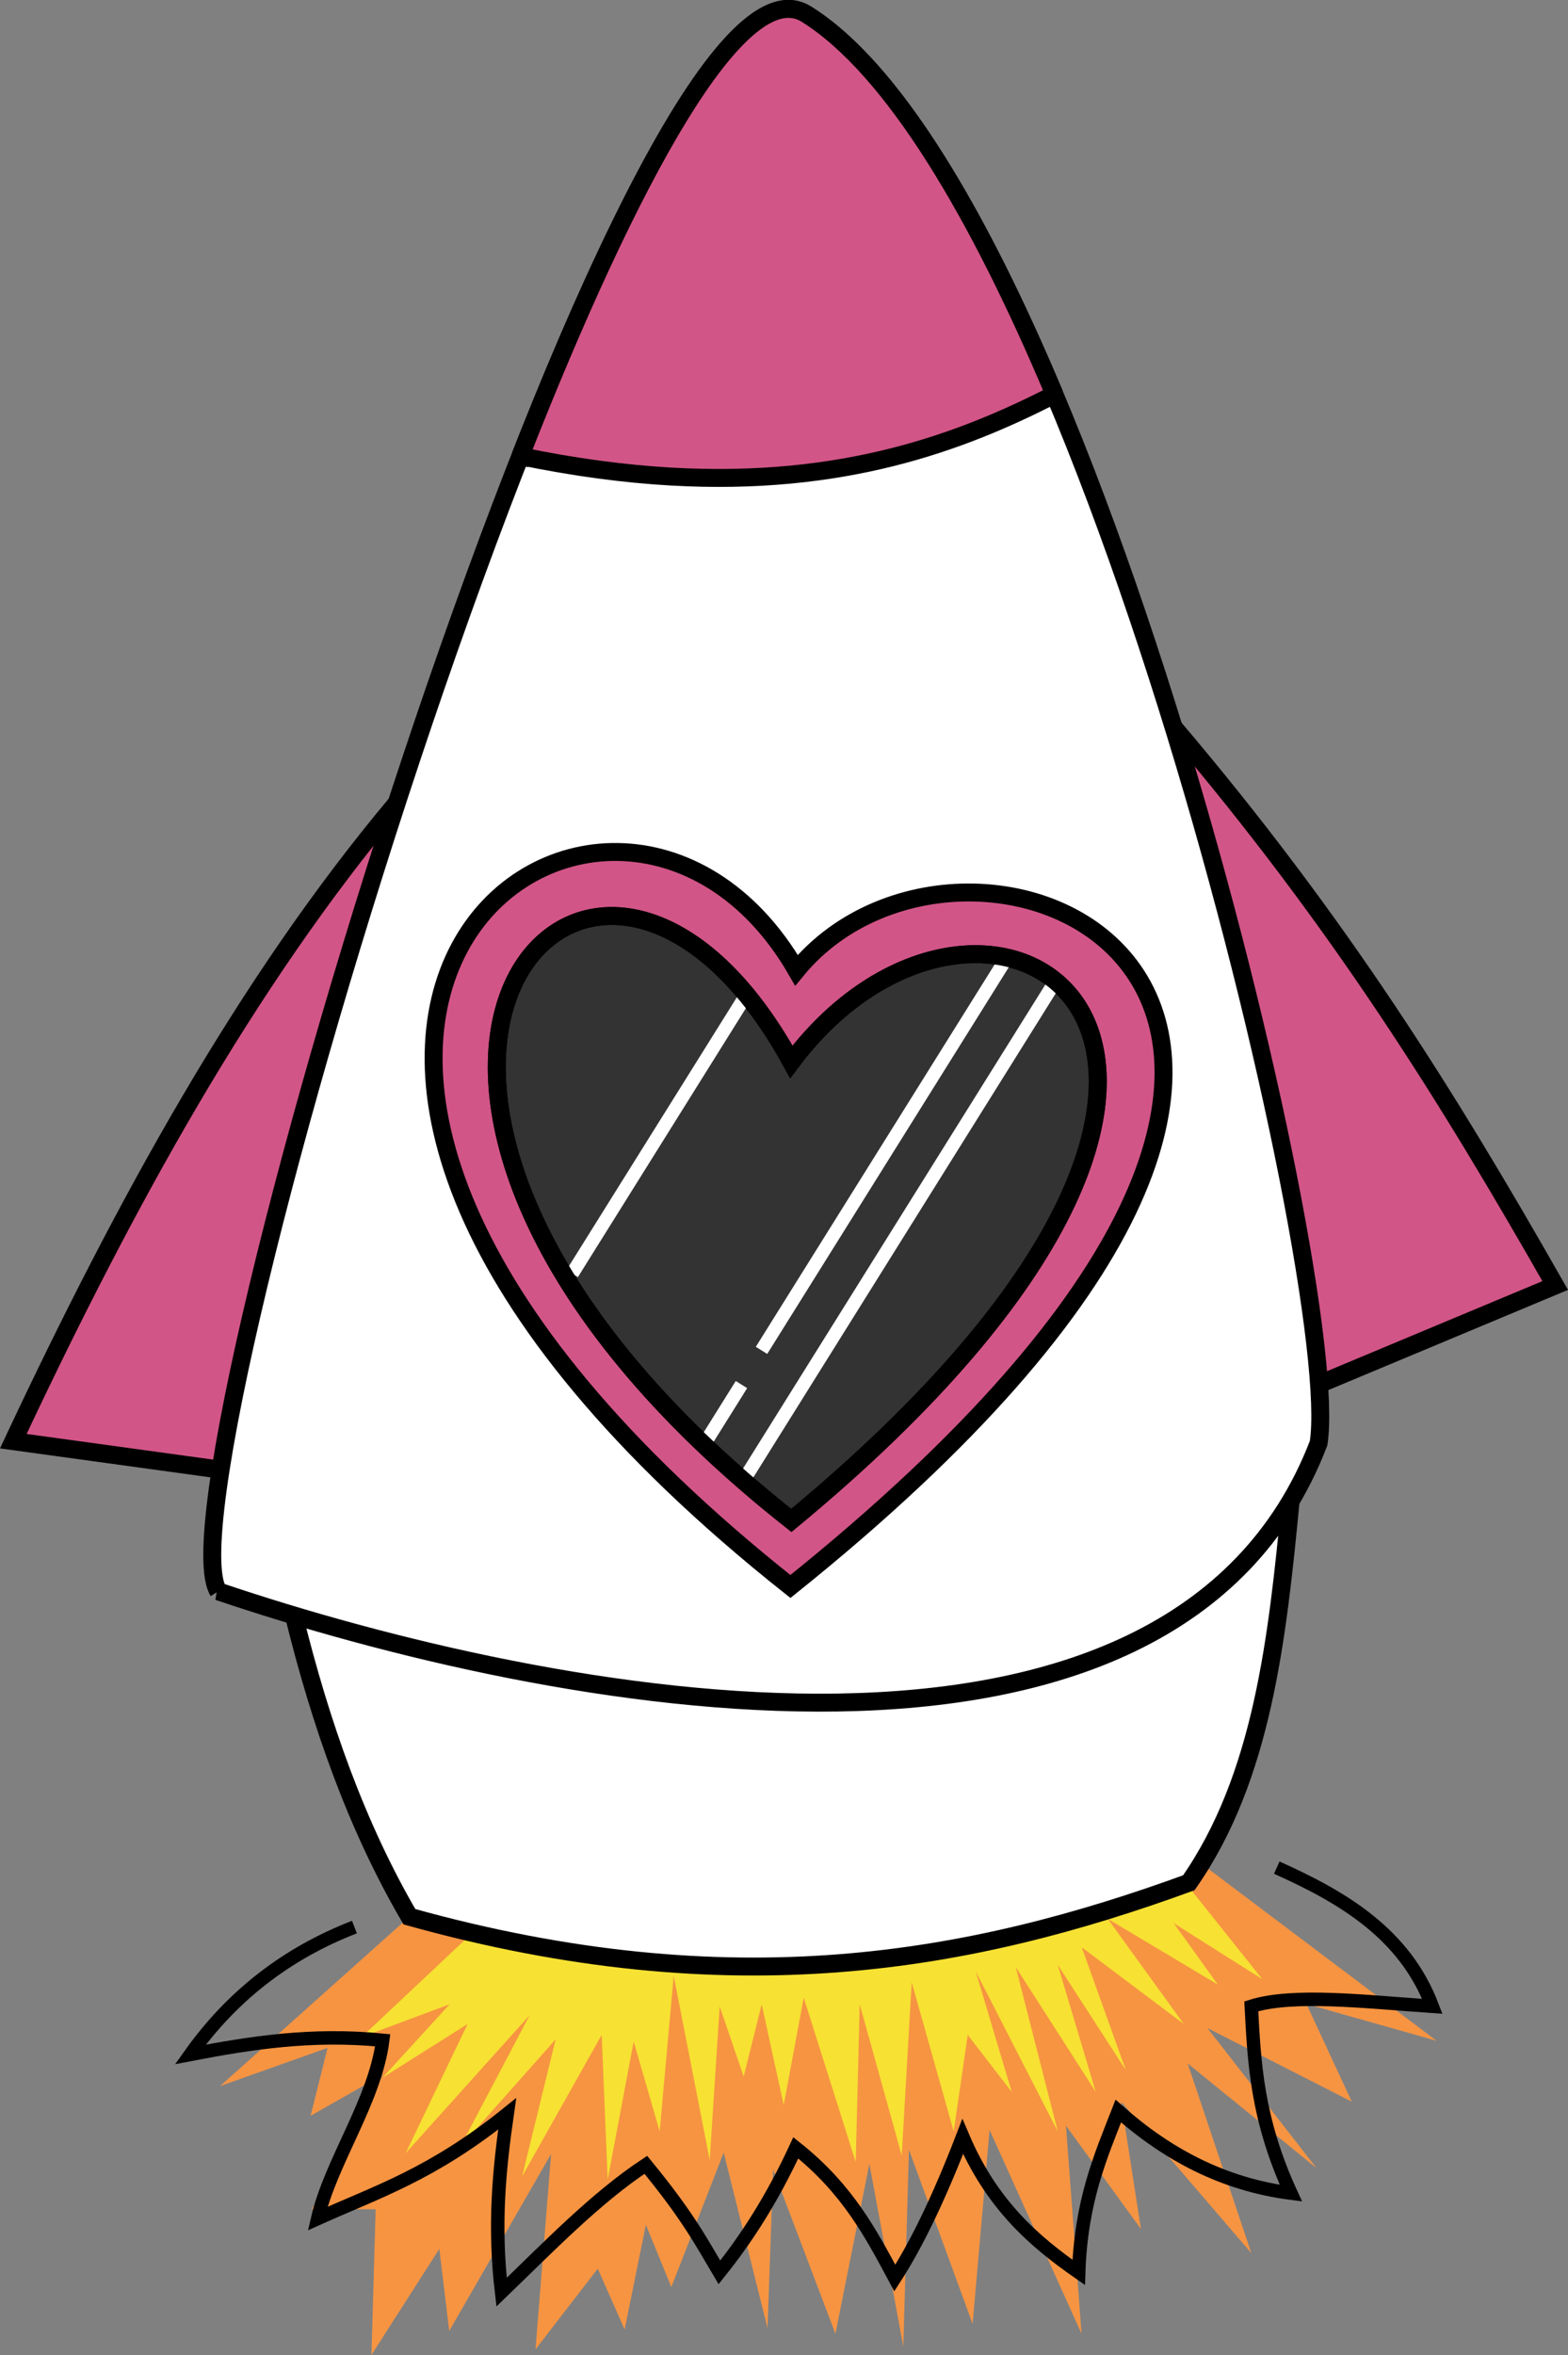<?xml version="1.0" encoding="UTF-8" standalone="no"?>
<!-- Created with Inkscape (http://www.inkscape.org/) -->

<svg
   width="69.948mm"
   height="105.007mm"
   viewBox="0 0 69.948 105.007"
   version="1.1"
   id="svg5"
   inkscape:version="1.1 (c68e22c387, 2021-05-23)"
   sodipodi:docname="rocket.svg"
   xmlns:inkscape="http://www.inkscape.org/namespaces/inkscape"
   xmlns:sodipodi="http://sodipodi.sourceforge.net/DTD/sodipodi-0.dtd"
   xmlns="http://www.w3.org/2000/svg"
   xmlns:svg="http://www.w3.org/2000/svg">
  <rect x="0" y="0" width="69.948" height="105.007" fill="#808080" stroke="none"/>
  <sodipodi:namedview
     id="namedview7"
     pagecolor="#ffffff"
     bordercolor="#666666"
     borderopacity="1.0"
     inkscape:pageshadow="2"
     inkscape:pageopacity="0.0"
     inkscape:pagecheckerboard="0"
     inkscape:document-units="mm"
     showgrid="false"
     showguides="true"
     inkscape:guide-bbox="true"
     inkscape:zoom="1.4823793"
     inkscape:cx="100.51408"
     inkscape:cy="104.22433"
     inkscape:window-width="1201"
     inkscape:window-height="761"
     inkscape:window-x="225"
     inkscape:window-y="228"
     inkscape:window-maximized="0"
     inkscape:current-layer="layer1" />
  <defs
     id="defs2">
    <inkscape:path-effect
       effect="powerstroke"
       id="path-effect39197"
       is_visible="true"
       lpeversion="1"
       offset_points="2.752,0.418"
       not_jump="true"
       sort_points="true"
       interpolator_type="CentripetalCatmullRom"
       interpolator_beta="0.75"
       start_linecap_type="round"
       linejoin_type="spiro"
       miter_limit="4"
       scale_width="1"
       end_linecap_type="round" />
    <inkscape:path-effect
       effect="simplify"
       id="path-effect39195"
       is_visible="true"
       lpeversion="1"
       steps="1"
       threshold="0.003"
       smooth_angles="0"
       helper_size="0"
       simplify_individual_paths="false"
       simplify_just_coalesce="false"
       step="1" />
    <inkscape:path-effect
       effect="bspline"
       id="path-effect39159"
       is_visible="true"
       lpeversion="1"
       weight="33.333"
       steps="2"
       helper_size="0"
       apply_no_weight="true"
       apply_with_weight="true"
       only_selected="false" />
    <inkscape:path-effect
       effect="sketch"
       id="path-effect38962"
       is_visible="true"
       lpeversion="1"
       nbiter_approxstrokes="100"
       strokelength="10"
       strokelength_rdm="0;1"
       strokeoverlap="0"
       strokeoverlap_rdm="0.3;1"
       ends_tolerance="0.1;1"
       parallel_offset="5;1"
       tremble_size="5;1"
       tremble_frequency="1"
       nbtangents="5"
       tgt_places_rdmness="1;1"
       tgtscale="10"
       tgtlength="100"
       tgtlength_rdm="0.3;1" />
    <inkscape:path-effect
       effect="rough_hatches"
       id="path-effect38556"
       is_visible="true"
       lpeversion="1"
       direction="135.043,252.465 , 12.495,0"
       dist_rdm="0;1"
       growth="0"
       do_bend="false"
       bender="135.043,257.465 , 5,0"
       bottom_edge_variation="0;1"
       top_edge_variation="0;1"
       bottom_tgt_variation="0;1"
       top_tgt_variation="0;1"
       scale_bf="0"
       scale_bb="0"
       scale_tf="0"
       scale_tb="1"
       top_smth_variation="0;1"
       bottom_smth_variation="0;1"
       fat_output="true"
       stroke_width_top="0"
       stroke_width_bottom="0"
       front_thickness="1"
       back_thickness="0.25" />
    <inkscape:path-effect
       effect="powerstroke"
       id="path-effect33659"
       is_visible="true"
       lpeversion="1"
       offset_points="3.364,0.592"
       not_jump="true"
       sort_points="true"
       interpolator_type="CentripetalCatmullRom"
       interpolator_beta="0.75"
       start_linecap_type="round"
       linejoin_type="spiro"
       miter_limit="4"
       scale_width="1"
       end_linecap_type="round" />
    <inkscape:path-effect
       effect="simplify"
       id="path-effect33657"
       is_visible="true"
       lpeversion="1"
       steps="1"
       threshold="0.003"
       smooth_angles="0"
       helper_size="0"
       simplify_individual_paths="false"
       simplify_just_coalesce="false"
       step="1" />
    <inkscape:path-effect
       effect="powerstroke"
       id="path-effect33652"
       is_visible="true"
       lpeversion="1"
       offset_points="0.681,0.592"
       not_jump="true"
       sort_points="true"
       interpolator_type="CentripetalCatmullRom"
       interpolator_beta="0.75"
       start_linecap_type="round"
       linejoin_type="spiro"
       miter_limit="4"
       scale_width="1"
       end_linecap_type="round" />
    <inkscape:path-effect
       effect="simplify"
       id="path-effect33650"
       is_visible="true"
       lpeversion="1"
       steps="1"
       threshold="0.003"
       smooth_angles="0"
       helper_size="0"
       simplify_individual_paths="false"
       simplify_just_coalesce="false"
       step="1" />
    <inkscape:path-effect
       effect="powerstroke"
       id="path-effect33645"
       is_visible="true"
       lpeversion="1"
       offset_points="0.938,0.592"
       not_jump="true"
       sort_points="true"
       interpolator_type="CentripetalCatmullRom"
       interpolator_beta="0.75"
       start_linecap_type="round"
       linejoin_type="spiro"
       miter_limit="4"
       scale_width="1"
       end_linecap_type="round" />
    <inkscape:path-effect
       effect="simplify"
       id="path-effect33643"
       is_visible="true"
       lpeversion="1"
       steps="1"
       threshold="0.003"
       smooth_angles="0"
       helper_size="0"
       simplify_individual_paths="false"
       simplify_just_coalesce="false"
       step="1" />
    <inkscape:path-effect
       effect="powerstroke"
       id="path-effect33638"
       is_visible="true"
       lpeversion="1"
       offset_points="0.702,0.592"
       not_jump="true"
       sort_points="true"
       interpolator_type="CentripetalCatmullRom"
       interpolator_beta="0.75"
       start_linecap_type="round"
       linejoin_type="spiro"
       miter_limit="4"
       scale_width="1"
       end_linecap_type="round" />
    <inkscape:path-effect
       effect="simplify"
       id="path-effect33636"
       is_visible="true"
       lpeversion="1"
       steps="1"
       threshold="0.003"
       smooth_angles="0"
       helper_size="0"
       simplify_individual_paths="false"
       simplify_just_coalesce="false"
       step="1" />
    <inkscape:path-effect
       effect="powerstroke"
       id="path-effect33631"
       is_visible="true"
       lpeversion="1"
       offset_points="1.435,0.592"
       not_jump="true"
       sort_points="true"
       interpolator_type="CentripetalCatmullRom"
       interpolator_beta="0.75"
       start_linecap_type="round"
       linejoin_type="spiro"
       miter_limit="4"
       scale_width="1"
       end_linecap_type="round" />
    <inkscape:path-effect
       effect="simplify"
       id="path-effect33629"
       is_visible="true"
       lpeversion="1"
       steps="1"
       threshold="0.003"
       smooth_angles="0"
       helper_size="0"
       simplify_individual_paths="false"
       simplify_just_coalesce="false"
       step="1" />
    <inkscape:path-effect
       effect="powerstroke"
       id="path-effect33624"
       is_visible="true"
       lpeversion="1"
       offset_points="0.877,0.074"
       not_jump="true"
       sort_points="true"
       interpolator_type="CentripetalCatmullRom"
       interpolator_beta="0.75"
       start_linecap_type="round"
       linejoin_type="spiro"
       miter_limit="4"
       scale_width="1"
       end_linecap_type="round" />
    <inkscape:path-effect
       effect="simplify"
       id="path-effect33622"
       is_visible="true"
       lpeversion="1"
       steps="1"
       threshold="0.003"
       smooth_angles="0"
       helper_size="0"
       simplify_individual_paths="false"
       simplify_just_coalesce="false"
       step="1" />
    <inkscape:path-effect
       effect="powerstroke"
       id="path-effect33617"
       is_visible="true"
       lpeversion="1"
       offset_points="0.956,0.592"
       not_jump="true"
       sort_points="true"
       interpolator_type="CentripetalCatmullRom"
       interpolator_beta="0.75"
       start_linecap_type="round"
       linejoin_type="spiro"
       miter_limit="4"
       scale_width="1"
       end_linecap_type="round" />
    <inkscape:path-effect
       effect="simplify"
       id="path-effect33615"
       is_visible="true"
       lpeversion="1"
       steps="1"
       threshold="0.003"
       smooth_angles="0"
       helper_size="0"
       simplify_individual_paths="false"
       simplify_just_coalesce="false"
       step="1" />
    <inkscape:path-effect
       effect="powerstroke"
       id="path-effect33610"
       is_visible="true"
       lpeversion="1"
       offset_points="0.167,0.592"
       not_jump="true"
       sort_points="true"
       interpolator_type="CentripetalCatmullRom"
       interpolator_beta="0.75"
       start_linecap_type="round"
       linejoin_type="spiro"
       miter_limit="4"
       scale_width="1"
       end_linecap_type="round" />
    <inkscape:path-effect
       effect="simplify"
       id="path-effect33608"
       is_visible="true"
       lpeversion="1"
       steps="1"
       threshold="0.003"
       smooth_angles="0"
       helper_size="0"
       simplify_individual_paths="false"
       simplify_just_coalesce="false"
       step="1" />
    <inkscape:path-effect
       effect="powerstroke"
       id="path-effect33603"
       is_visible="true"
       lpeversion="1"
       offset_points="1.237,0.592"
       not_jump="true"
       sort_points="true"
       interpolator_type="CentripetalCatmullRom"
       interpolator_beta="0.75"
       start_linecap_type="round"
       linejoin_type="spiro"
       miter_limit="4"
       scale_width="1"
       end_linecap_type="round" />
    <inkscape:path-effect
       effect="simplify"
       id="path-effect33601"
       is_visible="true"
       lpeversion="1"
       steps="1"
       threshold="0.003"
       smooth_angles="0"
       helper_size="0"
       simplify_individual_paths="false"
       simplify_just_coalesce="false"
       step="1" />
    <inkscape:path-effect
       effect="powerstroke"
       id="path-effect32390"
       is_visible="true"
       lpeversion="1"
       offset_points="0.435,0.296"
       not_jump="true"
       sort_points="true"
       interpolator_type="CentripetalCatmullRom"
       interpolator_beta="0.75"
       start_linecap_type="round"
       linejoin_type="spiro"
       miter_limit="4"
       scale_width="1"
       end_linecap_type="round" />
    <inkscape:path-effect
       effect="simplify"
       id="path-effect32388"
       is_visible="true"
       lpeversion="1"
       steps="1"
       threshold="0.003"
       smooth_angles="0"
       helper_size="0"
       simplify_individual_paths="false"
       simplify_just_coalesce="false"
       step="1" />
    <inkscape:path-effect
       effect="powerstroke"
       id="path-effect32383"
       is_visible="true"
       lpeversion="1"
       offset_points="0.808,0.296"
       not_jump="true"
       sort_points="true"
       interpolator_type="CentripetalCatmullRom"
       interpolator_beta="0.75"
       start_linecap_type="round"
       linejoin_type="spiro"
       miter_limit="4"
       scale_width="1"
       end_linecap_type="round" />
    <inkscape:path-effect
       effect="simplify"
       id="path-effect32381"
       is_visible="true"
       lpeversion="1"
       steps="1"
       threshold="0.003"
       smooth_angles="0"
       helper_size="0"
       simplify_individual_paths="false"
       simplify_just_coalesce="false"
       step="1" />
    <inkscape:path-effect
       effect="powerstroke"
       id="path-effect32376"
       is_visible="true"
       lpeversion="1"
       offset_points="1.134,0.296"
       not_jump="true"
       sort_points="true"
       interpolator_type="CentripetalCatmullRom"
       interpolator_beta="0.75"
       start_linecap_type="round"
       linejoin_type="spiro"
       miter_limit="4"
       scale_width="1"
       end_linecap_type="round" />
    <inkscape:path-effect
       effect="simplify"
       id="path-effect32374"
       is_visible="true"
       lpeversion="1"
       steps="1"
       threshold="0.003"
       smooth_angles="0"
       helper_size="0"
       simplify_individual_paths="false"
       simplify_just_coalesce="false"
       step="1" />
    <inkscape:path-effect
       effect="powerstroke"
       id="path-effect32369"
       is_visible="true"
       lpeversion="1"
       offset_points="0.709,0.296"
       not_jump="true"
       sort_points="true"
       interpolator_type="CentripetalCatmullRom"
       interpolator_beta="0.75"
       start_linecap_type="round"
       linejoin_type="spiro"
       miter_limit="4"
       scale_width="1"
       end_linecap_type="round" />
    <inkscape:path-effect
       effect="simplify"
       id="path-effect32367"
       is_visible="true"
       lpeversion="1"
       steps="1"
       threshold="0.003"
       smooth_angles="0"
       helper_size="0"
       simplify_individual_paths="false"
       simplify_just_coalesce="false"
       step="1" />
    <inkscape:path-effect
       effect="powerstroke"
       id="path-effect10019"
       is_visible="true"
       lpeversion="1"
       offset_points="2.55,1.673"
       not_jump="true"
       sort_points="true"
       interpolator_type="CentripetalCatmullRom"
       interpolator_beta="0.75"
       start_linecap_type="round"
       linejoin_type="spiro"
       miter_limit="4"
       scale_width="1"
       end_linecap_type="round" />
    <inkscape:path-effect
       effect="simplify"
       id="path-effect10017"
       is_visible="true"
       lpeversion="1"
       steps="1"
       threshold="0.003"
       smooth_angles="0"
       helper_size="0"
       simplify_individual_paths="false"
       simplify_just_coalesce="false"
       step="1" />
    <inkscape:path-effect
       effect="powerstroke"
       id="path-effect10012"
       is_visible="true"
       lpeversion="1"
       offset_points="2.291,1.673"
       not_jump="true"
       sort_points="true"
       interpolator_type="CentripetalCatmullRom"
       interpolator_beta="0.75"
       start_linecap_type="peak"
       linejoin_type="spiro"
       miter_limit="4"
       scale_width="1"
       end_linecap_type="peak" />
    <inkscape:path-effect
       effect="simplify"
       id="path-effect10010"
       is_visible="true"
       lpeversion="1"
       steps="1"
       threshold="0.003"
       smooth_angles="0"
       helper_size="0"
       simplify_individual_paths="false"
       simplify_just_coalesce="false"
       step="1" />
    <inkscape:path-effect
       effect="powerstroke"
       id="path-effect10005"
       is_visible="true"
       lpeversion="1"
       offset_points="1.272,1.673"
       not_jump="true"
       sort_points="true"
       interpolator_type="CentripetalCatmullRom"
       interpolator_beta="0.75"
       start_linecap_type="round"
       linejoin_type="spiro"
       miter_limit="4"
       scale_width="1"
       end_linecap_type="round" />
    <inkscape:path-effect
       effect="simplify"
       id="path-effect10003"
       is_visible="true"
       lpeversion="1"
       steps="1"
       threshold="0.003"
       smooth_angles="0"
       helper_size="0"
       simplify_individual_paths="false"
       simplify_just_coalesce="false"
       step="1" />
    <inkscape:path-effect
       effect="powerstroke"
       id="path-effect9998"
       is_visible="true"
       lpeversion="1"
       offset_points="1.019,1.673"
       not_jump="true"
       sort_points="true"
       interpolator_type="CentripetalCatmullRom"
       interpolator_beta="0.75"
       start_linecap_type="round"
       linejoin_type="spiro"
       miter_limit="4"
       scale_width="1"
       end_linecap_type="round" />
    <inkscape:path-effect
       effect="simplify"
       id="path-effect9996"
       is_visible="true"
       lpeversion="1"
       steps="1"
       threshold="0.003"
       smooth_angles="0"
       helper_size="0"
       simplify_individual_paths="false"
       simplify_just_coalesce="false"
       step="1" />
    <inkscape:path-effect
       effect="powerstroke"
       id="path-effect9991"
       is_visible="true"
       lpeversion="1"
       offset_points="2.053,5.02"
       not_jump="true"
       sort_points="true"
       interpolator_type="CentripetalCatmullRom"
       interpolator_beta="0.75"
       start_linecap_type="round"
       linejoin_type="spiro"
       miter_limit="4"
       scale_width="1"
       end_linecap_type="round" />
    <inkscape:path-effect
       effect="simplify"
       id="path-effect9989"
       is_visible="true"
       lpeversion="1"
       steps="1"
       threshold="0.003"
       smooth_angles="0"
       helper_size="0"
       simplify_individual_paths="false"
       simplify_just_coalesce="false"
       step="1" />
    <inkscape:path-effect
       effect="powerstroke"
       id="path-effect9832"
       is_visible="true"
       lpeversion="1"
       offset_points="1.5,0.132"
       not_jump="false"
       sort_points="true"
       interpolator_type="CentripetalCatmullRom"
       interpolator_beta="0.225"
       start_linecap_type="zerowidth"
       linejoin_type="round"
       miter_limit="4"
       scale_width="1"
       end_linecap_type="zerowidth" />
    <inkscape:path-effect
       effect="bspline"
       id="path-effect1297"
       is_visible="true"
       lpeversion="1"
       weight="33.333"
       steps="2"
       helper_size="0"
       apply_no_weight="true"
       apply_with_weight="true"
       only_selected="false" />
  </defs>
  <g
     inkscape:label="Layer 1"
     inkscape:groupmode="layer"
     id="layer1"
     transform="translate(-8.996,-12.422)">
    <path
       style="fill:#f69442;fill-opacity:1;stroke:none;stroke-width:0.265px;stroke-linecap:butt;stroke-linejoin:miter;stroke-opacity:1"
       d="m 27.258,97.885 -8.446,7.554 4.796,-1.704 -0.757,3.029 3.218,-1.83 -3.155,5.995 h 2.84 l -0.189,6.5 3.029,-4.733 0.442,3.66 4.543,-7.888 -0.694,8.708 2.777,-3.597 1.199,2.713 0.947,-4.67 1.136,2.777 2.335,-5.995 1.956,7.825 0.252,-7.068 2.777,7.32 1.514,-7.573 1.514,8.14 0.252,-8.771 2.84,7.762 0.757,-8.645 4.102,9.087 -0.694,-9.276 3.345,4.607 -0.883,-5.679 5.806,6.752 -2.84,-8.456 5.751,4.67 -4.868,-6.248 6.437,3.281 -2.019,-4.354 5.806,1.641 -10.728,-8.077"
       id="path44792"
       sodipodi:nodetypes="ccccccccccccccccccccccccccccccccccccc" />
    <path
       style="fill:#f7e132;fill-opacity:1;stroke:none;stroke-width:0.277px;stroke-linecap:butt;stroke-linejoin:miter;stroke-opacity:1"
       d="m 30.838,97.881 -5.712,5.373 3.927,-1.465 -2.99,3.273 3.793,-2.393 -2.767,5.764 5.533,-6.155 -3.099,5.877 4.26,-4.802 -1.495,6.109 3.548,-6.304 0.268,6.448 1.16,-6.155 1.16,4.005 0.625,-6.936 1.606,8.206 0.446,-6.838 1.071,3.126 0.803,-3.224 0.982,4.494 0.892,-4.787 2.32,7.327 0.178,-7.034 1.874,6.741 0.446,-7.718 1.874,6.643 0.625,-4.298 1.963,2.54 -1.606,-5.373 3.659,7.132 -1.874,-7.327 3.57,5.568 -1.696,-5.666 3.034,4.689 -1.963,-5.471 4.551,3.419 -3.391,-4.689 4.908,2.931 -1.963,-2.735 3.95,2.496 -4.485,-5.622"
       id="path39234" />
    <path
       style="fill:none;stroke:#000000;stroke-width:0.6;stroke-linecap:butt;stroke-linejoin:miter;stroke-miterlimit:4;stroke-dasharray:none;stroke-opacity:1"
       d="m 24.807,98.347 c -3.031,1.175 -5.467,3.074 -7.32,5.679 2.679,-0.514 5.407,-0.946 8.582,-0.631 -0.345,2.707 -2.318,5.417 -2.903,7.951 2.647,-1.195 5.094,-1.966 8.456,-4.67 -0.35,2.429 -0.607,4.935 -0.252,7.951 2.116,-2.038 4.207,-4.206 6.437,-5.679 1.928,2.349 2.488,3.468 3.281,4.796 1.189,-1.479 2.337,-3.243 3.408,-5.553 2.337,1.857 3.354,3.833 4.417,5.806 0.952,-1.471 1.958,-3.531 3.029,-6.31 1.29,3.035 3.179,4.669 5.175,6.058 0.101,-3.172 0.978,-5.183 1.767,-7.194 2.181,1.935 4.685,3.27 7.699,3.66 -1.523,-3.321 -1.636,-5.82 -1.767,-8.33 1.853,-0.588 5.094,-0.204 8.077,0 -1.227,-3.221 -3.951,-4.845 -6.941,-6.184"
       id="path34515"
       sodipodi:nodetypes="ccccccccccccccccc" />
    <path
       style="fill:#ffffff;fill-opacity:1;stroke:#000000;stroke-width:0.8;stroke-linecap:butt;stroke-linejoin:miter;stroke-miterlimit:4;stroke-dasharray:none;stroke-opacity:1"
       d="m 22.114,84.486 c 1.187,4.806 2.782,9.35 5.145,13.4 14.417,4.017 25.074,2.02 34.77,-1.514 3.275,-4.684 3.947,-10.84 4.543,-17.038"
       id="path5323-1-8"
       sodipodi:nodetypes="cccc" />
    <path
       style="fill:#d25587;fill-opacity:1;stroke:#000000;stroke-width:0.8;stroke-linecap:butt;stroke-linejoin:miter;stroke-miterlimit:4;stroke-dasharray:none;stroke-opacity:1"
       d="m 61.325,44.818 c 7.458,8.773 12.281,16.551 17.048,24.923 l -10.515,4.394"
       id="path2784-0-5"
       sodipodi:nodetypes="ccc" />
    <path
       style="fill:#d25587;fill-opacity:1;stroke:#000000;stroke-width:0.8;stroke-linecap:butt;stroke-linejoin:miter;stroke-miterlimit:4;stroke-dasharray:none;stroke-opacity:1"
       d="M 18.853,77.956 9.589,76.682 C 14.593,66.026 19.98,56.245 26.659,48.27"
       id="path2782-9-6"
       sodipodi:nodetypes="ccc" />
    <path
       style="fill:#ffffff;fill-opacity:1;stroke:#000000;stroke-width:0.8;stroke-linecap:butt;stroke-linejoin:miter;stroke-miterlimit:4;stroke-dasharray:none;stroke-opacity:1"
       d="m 18.733,83.378 c 14.811,5.006 42.541,10.415 49.084,-6.604 1.132,-7.143 -10.543,-56.026 -22.846,-63.719 -7.688,-4.808 -29.147,65.652 -26.237,70.323 z"
       id="path1332-7-8"
       sodipodi:nodetypes="ccsc" />
    <path
       id="path29567"
       style="fill:none;fill-opacity:1;stroke:#000000;stroke-width:0.8;stroke-linecap:butt;stroke-linejoin:miter;stroke-miterlimit:4;stroke-dasharray:none;stroke-opacity:1"
       d="m 77.023,3.768 c -5.9e-5,1.5e-4 -1.17e-4,3.01e-4 -1.75e-4,4.49e-4" />
    <path
       style="fill:#d25587;fill-opacity:1;stroke:#000000;stroke-width:0.8;stroke-linecap:round;stroke-linejoin:miter;stroke-miterlimit:4;stroke-dasharray:none;stroke-opacity:1"
       d="m 44.527,55.682 c 7.87,-9.579 32.687,1.055 -0.271,27.48 -31.434,-24.93 -8.029,-41.843 0.271,-27.48 z"
       id="path2788-1-8-8"
       sodipodi:nodetypes="ccc" />
    <path
       style="fill:#333333;fill-opacity:1;stroke:#000000;stroke-width:0.8;stroke-linecap:butt;stroke-linejoin:miter;stroke-miterlimit:4;stroke-dasharray:none;stroke-opacity:1"
       d="m 44.297,59.77 c 8.779,-11.723 25.785,-0.871 0,20.446 -24.411,-19.282 -9.008,-36.87 0,-20.446 z"
       id="path2788-3-6"
       sodipodi:nodetypes="ccc" />
    <path
       style="fill:none;stroke:#d25587;stroke-width:0.8;stroke-linecap:butt;stroke-linejoin:miter;stroke-miterlimit:4;stroke-dasharray:none;stroke-opacity:1"
       d="m 32.655,32.866 23.382,-2.856"
       id="path32427" />
    <path
       id="path29565"
       style="fill:#d25587;fill-opacity:1;stroke:#000000;stroke-width:0.8;stroke-linecap:butt;stroke-linejoin:miter;stroke-miterlimit:4;stroke-dasharray:none;stroke-opacity:1"
       d="M 56.037,30.01 C 52.665,21.997 48.849,15.48 44.971,13.055 c -2.947,-1.843 -7.917,7.372 -12.762,19.701" />
    <path
       style="fill:#d25587;fill-opacity:1;stroke:#000000;stroke-width:0.8;stroke-linecap:butt;stroke-linejoin:miter;stroke-miterlimit:4;stroke-dasharray:none;stroke-opacity:1"
       d="m 32.655,32.866 -0.469,-0.112 c 2.452,0.51 4.703,0.802 6.78,0.919 7.602,0.427 12.859,-1.496 17.071,-3.663"
       id="path1884-0-4"
       sodipodi:nodetypes="ccsc" />
    <path
       style="fill:none;stroke:#ffffff;stroke-width:0.6;stroke-linecap:butt;stroke-linejoin:miter;stroke-miterlimit:4;stroke-dasharray:none;stroke-opacity:1"
       d="M 42.967,72.633 53.953,55.055"
       id="path33698-7-4" />
    <path
       style="fill:none;stroke:#ffffff;stroke-width:0.6;stroke-linecap:butt;stroke-linejoin:miter;stroke-miterlimit:4;stroke-dasharray:none;stroke-opacity:1"
       d="m 40.31,76.977 1.762,-2.819"
       id="path33698-7-4-2" />
    <path
       style="fill:none;stroke:#ffffff;stroke-width:0.6;stroke-linecap:butt;stroke-linejoin:miter;stroke-miterlimit:4;stroke-dasharray:none;stroke-opacity:1"
       d="M 42.174,78.416 55.939,56.392"
       id="path33698-7-4-2-4" />
    <path
       style="fill:none;stroke:#ffffff;stroke-width:0.6;stroke-linecap:butt;stroke-linejoin:miter;stroke-miterlimit:4;stroke-dasharray:none;stroke-opacity:1"
       d="M 34.521,69.208 42.426,56.56"
       id="path33698-7-6" />
    <path
       style="fill:none;fill-opacity:1;stroke:#000000;stroke-width:0.8;stroke-linecap:butt;stroke-linejoin:miter;stroke-miterlimit:4;stroke-dasharray:none;stroke-opacity:1"
       d="m 44.297,59.77 c 8.779,-11.723 25.785,-0.871 0,20.446 -24.411,-19.282 -9.008,-36.87 0,-20.446 z"
       id="path2788-3-6-8"
       sodipodi:nodetypes="ccc" />
    <path
       style="fill:#000000;stroke:none;stroke-width:1px;stroke-linecap:butt;stroke-linejoin:miter;stroke-opacity:1"
       d="m 457.373,938.694 c 0,0 -24.25,11.983 -24.25,11.983"
       id="path39157"
       inkscape:path-effect="#path-effect39159"
       inkscape:original-d="m 457.3728,938.6936 -24.24956,11.98329" />
  </g>
</svg>
